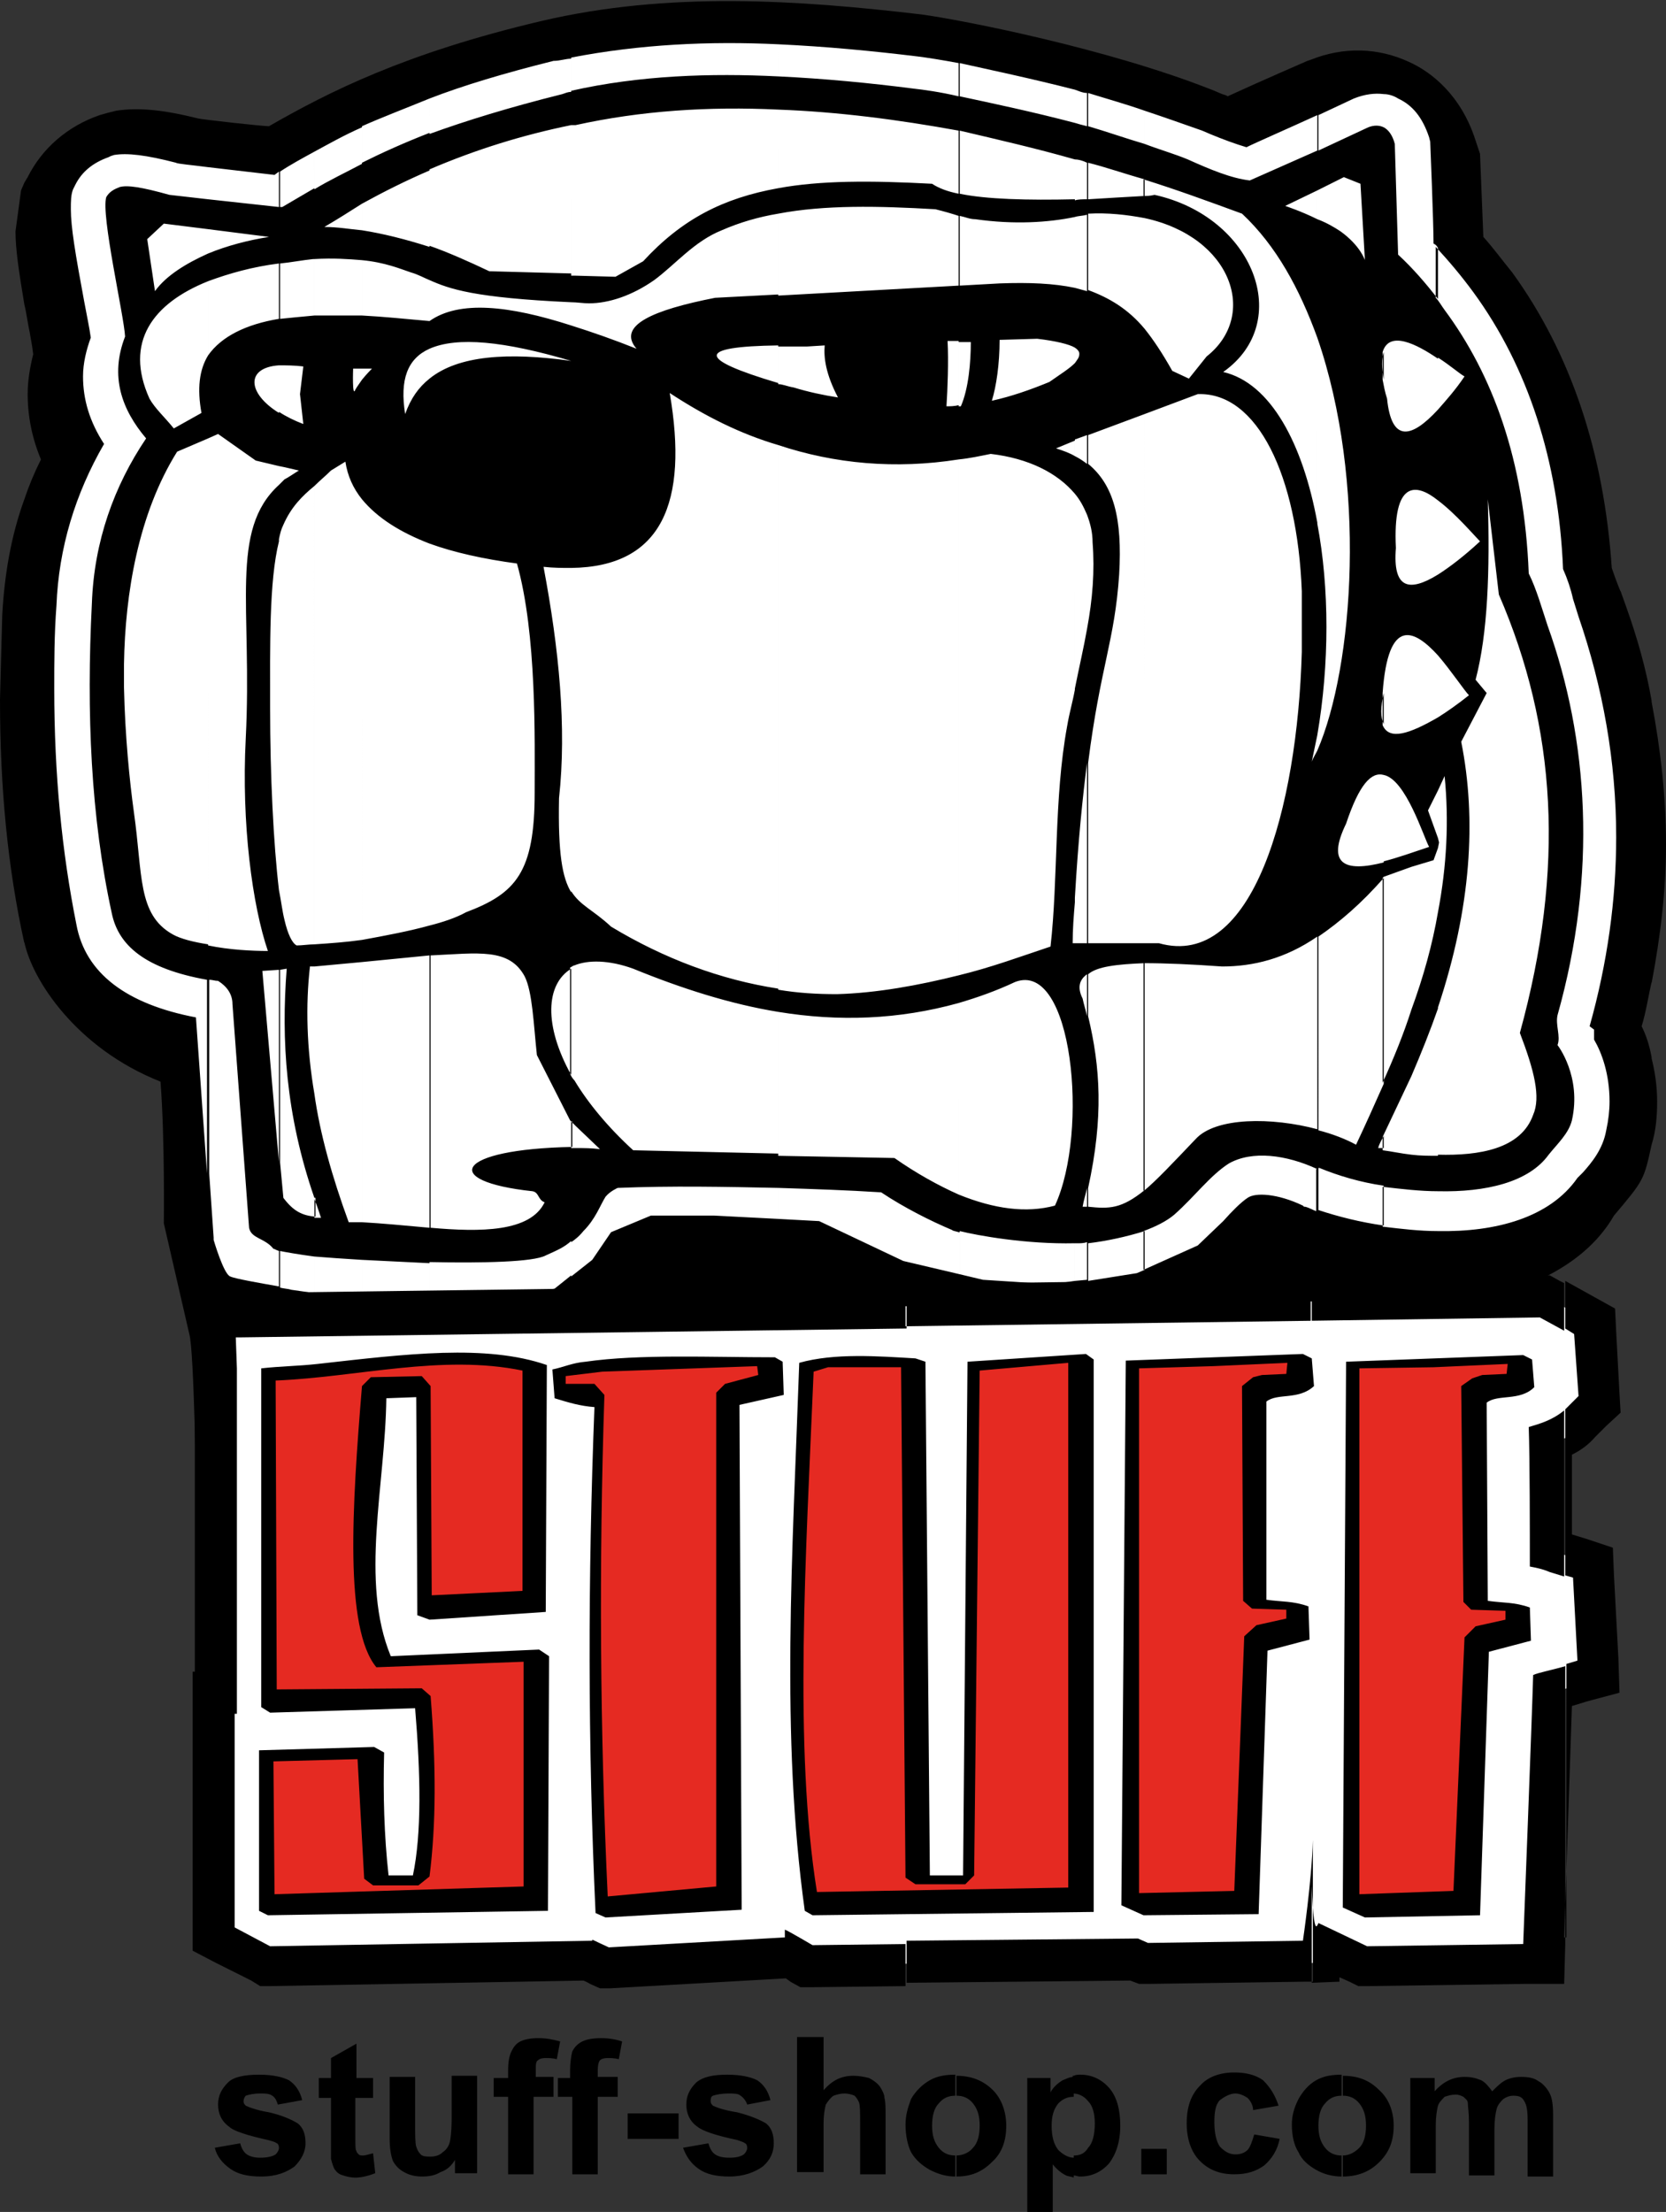 <svg xmlns="http://www.w3.org/2000/svg" xmlns:xlink="http://www.w3.org/1999/xlink" viewBox="0 0 150.5 199.8"><rect x="0" y="0" width="150.5" height="199.8" fill="#333333" stroke="none"/><defs><path id="a" d="M0 0h150.5v199.8H0z"/></defs><clipPath id="b"><use xlink:href="#a" overflow="visible"/></clipPath><path clip-path="url(#b)" d="M19.4 194l2.3-.4c.1.4.3.8.6 1 .3.2.7.3 1.2.3.6 0 1.1-.1 1.4-.3.2-.2.3-.4.3-.6 0-.2-.1-.4-.2-.4-.1-.1-.4-.2-.8-.3-1.8-.4-3.1-.8-3.5-1.2-.7-.5-1-1.2-1-2s.3-1.4.9-2c.5-.5 1.5-.7 2.8-.7 1.2 0 2.1.2 2.7.5.6.4 1 1 1.2 1.8l-2.2.4c-.1-.3-.2-.6-.5-.8-.3-.2-.6-.2-1.1-.2-.6 0-1 .1-1.3.2-.1.1-.2.3-.2.5s.1.3.2.4c.2.1.9.4 2.1.6 1.3.3 2.1.7 2.6 1 .5.4.7 1 .7 1.8s-.4 1.5-1 2.1c-.7.5-1.6.9-3 .9-1.2 0-2.1-.2-2.8-.7-.7-.5-1.2-1.1-1.4-1.9m14.3-6.3v1.8h-1.6v3.5c0 .8 0 1.2.1 1.3 0 .1.1.2.2.3.1.1.2.1.4.1s.5-.1.9-.2l.2 1.8c-.5.2-1.2.4-1.8.4-.4 0-.8-.1-1.1-.2-.4-.1-.6-.3-.8-.6-.1-.2-.2-.5-.3-.9v-5.5h-1.1v-1.8h1.1v-1.8l2.3-1.3v3.1h1.5zm7.4 8.8v-1.4c-.3.5-.7.9-1.3 1.1-.5.3-1 .4-1.7.4-.5 0-1.1-.1-1.6-.4-.4-.2-.8-.6-1-1-.2-.5-.3-1.2-.3-2v-5.6h2.3v4c0 1.2 0 2 .1 2.3.1.3.2.5.4.7.2.2.5.2.9.2s.8-.1 1.1-.4c.3-.2.5-.5.6-.8.1-.3.2-1.1.2-2.4v-3.7h2.3v8.8h-2zm3.5-8.8h1.3v-.7c0-.7.1-1.3.3-1.7.2-.4.4-.7.8-.9.4-.2 1-.3 1.6-.3.7 0 1.3.1 2 .3l-.3 1.6c-.4-.1-.7-.1-1-.1-.4 0-.6.1-.7.2-.2.1-.2.4-.2.9v.6H50v1.8h-1.8v7h-2.3v-7h-1.3v-1.7z"/><path clip-path="url(#b)" d="M50.2 187.7h1.3v-.7c0-.7.1-1.3.2-1.7.2-.4.5-.7.9-.9.4-.2 1-.3 1.7-.3s1.3.1 1.9.3l-.3 1.6c-.4-.1-.7-.1-1-.1-.4 0-.6.1-.7.2-.1.1-.2.4-.2.9v.6h1.8v1.8H54v7h-2.3v-7h-1.3v-1.7zm6.5 3.2h4.6v2.3h-4.6zm5 3.1l2.3-.4c.1.4.3.8.6 1 .3.2.7.3 1.3.3.6 0 1-.1 1.3-.3.2-.2.3-.4.3-.6 0-.2-.1-.4-.2-.4-.1-.1-.4-.2-.7-.3-1.9-.4-3.1-.8-3.6-1.2-.7-.5-1-1.2-1-2s.3-1.4.9-2c.6-.5 1.5-.7 2.8-.7 1.2 0 2.1.2 2.7.5.6.4 1 1 1.2 1.8l-2.1.4c-.1-.3-.3-.6-.6-.8-.2-.2-.6-.2-1.1-.2-.6 0-1.1.1-1.4.2-.2.1-.2.3-.2.5s.1.3.2.4c.2.1.9.4 2.2.6 1.2.3 2.1.7 2.6 1 .5.4.7 1 .7 1.8s-.3 1.5-1 2.1c-.7.5-1.7.9-3 .9-1.2 0-2.1-.2-2.8-.7-.7-.5-1.1-1.1-1.4-1.9m12.7-9.7v4.5c.8-.9 1.6-1.3 2.7-1.3.5 0 1 .1 1.4.2.4.2.8.5 1 .8.2.3.4.7.4 1 .1.4.1.9.1 1.7v5.2h-2.3v-4.7c0-.9 0-1.5-.1-1.8-.1-.2-.2-.4-.4-.6-.2-.1-.6-.2-.9-.2-.4 0-.7.1-1 .2-.3.2-.5.5-.7.8-.1.4-.2.9-.2 1.7v4.4H72V184h2.4zm12 3.2c1.3 0 2.4.4 3.3 1.3.8.8 1.2 2 1.2 3.2 0 1.4-.4 2.5-1.3 3.3-.9.9-1.9 1.3-3.2 1.3v-1.9c.6 0 1.2-.3 1.5-.7.4-.4.6-1.1.6-2 0-.9-.2-1.5-.6-2-.4-.5-.9-.7-1.5-.7v-1.8zm-4.6 4.4c0-.8.2-1.5.5-2.3.4-.7 1-1.3 1.7-1.7.7-.4 1.5-.5 2.3-.5v1.9c-.6 0-1.1.2-1.5.7-.4.4-.6 1.1-.6 2 0 .9.2 1.5.6 2 .4.5.9.7 1.5.7v1.9c-.8 0-1.5-.2-2.3-.6-.7-.4-1.3-.9-1.7-1.6-.3-.6-.5-1.5-.5-2.5m15.2-4.4c.2-.1.4-.1.6-.1 1 0 1.9.4 2.6 1.2.7.8 1 2 1 3.4 0 1.5-.4 2.6-1 3.4-.7.8-1.6 1.2-2.6 1.2-.3 0-.4-.1-.6-.1v-1.8c.6 0 1-.2 1.3-.7.4-.4.6-1.2.6-2.2 0-.9-.2-1.6-.6-2-.4-.5-.9-.7-1.4-.7v-1.6zm-4.3.2h2.2v1.3c.2-.4.6-.8 1.1-1.1.3-.1.6-.3 1-.3v1.8c-.6 0-1 .2-1.4.6-.4.5-.6 1.1-.6 2 0 1 .2 1.7.6 2.2.4.4.9.7 1.4.7v1.8c-.2-.1-.5-.1-.7-.2-.4-.2-.8-.5-1.2-1v4.4h-2.3v-12.2zm10.4 6.4h2.3v2.3h-2.3zm12.4-3.9l-2.3.4c0-.4-.2-.8-.5-1.1-.3-.2-.7-.4-1.1-.4-.5 0-1 .3-1.4.6-.4.4-.5 1.1-.5 2 0 1 .2 1.8.5 2.2.4.4.8.7 1.4.7.4 0 .8-.1 1.1-.4.2-.2.4-.7.6-1.4l2.3.4c-.2 1-.7 1.8-1.4 2.4-.7.5-1.5.8-2.7.8-1.3 0-2.3-.4-3.1-1.2-.8-.8-1.2-2-1.2-3.4 0-1.5.4-2.6 1.2-3.4.7-.8 1.8-1.2 3.1-1.2 1 0 1.9.2 2.6.7.7.7 1.1 1.4 1.4 2.3m5.8-2.7c1.4 0 2.4.4 3.3 1.3.9.8 1.3 2 1.3 3.2 0 1.4-.4 2.4-1.3 3.3-.9.9-2 1.3-3.3 1.3v-1.9c.6 0 1.1-.3 1.5-.7.4-.4.6-1.1.6-2 0-.9-.2-1.5-.6-2-.4-.5-.9-.7-1.5-.7v-1.8zm-4.6 4.4c0-.8.2-1.5.6-2.3.4-.7.9-1.3 1.6-1.7.7-.4 1.5-.5 2.3-.5v1.9c-.6 0-1.1.2-1.5.7-.4.4-.6 1.1-.6 2 0 .9.2 1.5.6 2 .4.5.9.7 1.5.7v1.9c-.8 0-1.6-.2-2.3-.6-.7-.4-1.3-.9-1.6-1.6-.4-.6-.6-1.5-.6-2.5m10.7-4.2h2.2v1.2c.8-.9 1.7-1.3 2.7-1.3.6 0 1 .1 1.5.3.4.2.7.6 1 1 .4-.4.8-.8 1.2-1 .4-.2.9-.3 1.4-.3.7 0 1.2.1 1.6.4.4.2.8.7 1 1.1.2.4.3 1 .3 1.9v5.6H138v-5.1c0-.9-.1-1.4-.3-1.7-.2-.4-.5-.5-1-.5-.3 0-.6.1-.9.3-.2.2-.5.5-.6.9-.1.4-.2 1-.2 1.8v4.2h-2.3v-4.8c0-.9-.1-1.4-.1-1.7 0-.3-.2-.4-.4-.6-.2-.1-.4-.2-.7-.2-.4 0-.7.1-1 .2-.2.2-.5.5-.6.8-.1.4-.2 1-.2 1.8v4.3h-2.3v-8.6z"/><path clip-path="url(#b)" fill-rule="evenodd" clip-rule="evenodd" d="M149.2 102.6v-7c.3 1.2.5 2.5.5 3.9 0 1.3-.1 2.6-.5 3.9v-.8zm0-13.8V63.4c.8 4.2 1.3 8.5 1.3 12.9 0 4.1-.5 8.3-1.3 12.5m0 13.8v.8c-.7 3.2-.7 3.2-3.4 6.4-4.9 8.5-19 8.4-19 8.4l-.6 50.5L21 170.4c-3.4-1.1-3-46.8-3.9-49.9l-2.3-10s.1-7.6-.3-12.8c-7.6-3-11.6-9.2-12.3-12.6v-.8.1-39.3c.4-1.2.9-2.4 1.5-3.6-.8-1.9-1.2-3.9-1.2-5.9 0-1.2.2-2.4.5-3.6-.1-.9-.3-1.8-.3-1.9-.2-.9-.3-1.8-.5-2.6v-11l.3-.5c1.3-2.6 3.6-4.6 6.5-5.6l.7-.2.8-.2c2-.3 4.2-.1 7.4.7.4.1 5.8.7 6.4.7 5.4-3.1 12.3-6.6 24.6-9.5C60.4-.8 72.1 0 83.2 1.3c3.7.5 17 3.1 26.5 6.9l.7.3s.4.1.5.2c2.6-1.2 7.2-3.2 7.2-3.2l.3-.1c3-1.2 6.1-1.1 8.9.2 2 .9 4.7 3 6 7.1l.4 1.2.3 7.5c.9 1 1.7 2.1 2.6 3.2 5.3 7.3 8.3 16.3 9 26.7.3.9.8 2.2.8 2.1l.5 1.4c1 2.8 1.8 5.6 2.3 8.5v25.4c-.3 1.3-.5 2.7-.9 4 .4.8.7 1.7.9 2.8v7.1zM2.2 16.5v11c-.5-3-.8-5-.8-6.6l.5-3.7.3-.7zm0 28.6v40.1C.7 78.4 0 71.2 0 63.2l.2-7.6c.2-3.7.8-7.2 2-10.5"/><path clip-path="url(#b)" fill-rule="evenodd" clip-rule="evenodd" fill="#FFF" d="M129.9 111.2v-3.6c4.3.1 8.2-.8 10-3.3.8-1 1.8-1.9 2.1-3.1.9-4-1.3-6.8-1.3-6.8.3-.8-.2-1.8 0-2.7 3.6-12.8 2.8-24.9-.9-35.2-.5-1.5-1-3.3-1.7-4.7-.4-10.3-3.3-18-7.6-23.8-.3-.4-.5-.8-.8-1.1v-4.6c1.2 1.3 2.3 2.6 3.4 4.1 4.9 6.7 7.7 15.2 8.1 25 .4.9.7 1.8.9 2.7l.5 1.6c2.2 6.4 3.4 13.1 3.4 19.9 0 5.7-.8 11.4-2.4 17.1l.4.3v.9c.7 1.2 1.4 3.1 1.4 5.6 0 .8-.1 1.7-.3 2.6-.3 1.7-1.3 2.9-2.1 3.8l-.5.5c-2.5 3.6-7.4 4.9-12.6 4.8m0-6.9c3.7.1 7.5-.5 8.6-3.6.7-1.6.1-4-1.2-7.4 4.1-14.9 3.3-27.6-1.9-39.6l-1-8.6c.2 6.5 0 12.1-1.1 16.3l1 1.2L132 67c1.4 7 .9 15-2.1 24v13.3zm0-21.9c.8-4.2 1-8.3.6-12.3l-.6 1.3v4.3l.1.4-.1.5v5.8zm0-17.6c.8-.5 1.8-1.2 2.8-2-.4-.4-1.6-2.2-2.8-3.6v5.6zm0-12.9c1.1-.7 2.4-1.7 3.8-3-.5-.5-2.2-2.5-3.8-3.7v6.7zm0-14.9c.7-.8 1.6-1.8 2.4-3-.4-.2-1.3-1-2.4-1.7V37zm0-14.6V27c-1.1-1.4-2.2-2.7-3.6-4l-.3-10c-.2-.8-.6-1.3-1-1.5v-3c.5 0 1 .2 1.3.4 1.3.6 2.2 1.7 2.8 3.5l.1.4s.3 7.3.3 9.2c.2.1.3.2.4.4m0 10V37c-2.4 2.6-4.2 3-4.6-1-.2-.6-.3-1.2-.4-1.7v-2.5c.6-2 3.1-.7 5 .6m0 12.8v6.7c-2.6 1.6-4.1 1.3-3.8-2.4-.3-6.1 1.8-5.9 3.8-4.3m0 14v5.6c-2.6 1.5-4.4 2.1-5 .7v-2.9c.5-7 2.9-5.7 5-3.4m0 12.2v4.3l-.9-2.5.9-1.8zm0 5.2v5.8c-.5 2.9-1.3 5.8-2.4 8.8-.7 2.2-1.6 4.4-2.6 6.6V79.3l.1-.1 2.5-.9 2-.6.4-1.1zm0 14.5c-.7 2-1.5 4-2.4 6.1-.8 1.7-1.7 3.6-2.6 5.5v1.2c.8.1 1.7.3 2.6.4.8.1 1.6.1 2.4.1V91.1zm0 16.5v3.6c-1.7 0-3.3-.2-5-.4v-3.6c1.7.2 3.4.4 5 .4M125 77.8c1.2-.3 2.6-.8 4.1-1.3-.5-.9-2.1-6.1-4.1-6.5v7.8zm0-69.3v3c-.4-.2-.9-.2-1.4 0l-4.5 2.1v-3.2l3.2-1.5c1-.4 1.9-.5 2.7-.4m0 23.3v2.5c-.2-1.1-.2-1.9 0-2.5m0 30.8v2.8c-.3-.6-.3-1.5 0-2.8m0 7.4v7.9c-3.5.9-5.2.2-3.4-3.5 1.2-3.6 2.3-4.7 3.4-4.4m0 9.3v18.6c-.8 1.8-1.6 3.6-2.5 5.5-.9-.5-2.2-1-3.4-1.3V84.6c1.9-1.3 3.9-3 5.9-5.3m0 23.3c-.2.4-.4.7-.5 1.1h.5v-1.1zm0 4.5v3.6c-2.1-.3-4.1-.8-5.9-1.4v-3.8h.1c1.7.7 3.7 1.3 5.8 1.6m-6-39.3v-1.4c1.1-6.4 1.1-13.3 0-19.1V30.5c4.5 13 3.3 29.7 0 37.3m0-48v-2.6l2.4-1.2 1.5.6.4 6.9s-.4-1.3-2.2-2.6c-.6-.4-1.3-.8-2.1-1.1m0-9.4v3.2l-6.1 2.7c-1.7-.2-3.6-1-5.6-1.9-1.2-.5-2.6-.9-3.9-1.4v-3c1.8.6 3.5 1.2 5.2 1.8l.7.3c1.2.5 2.3.9 3.3 1.2.8-.4 4-1.8 6.4-2.9m0 6.8v2.6c-1.4-.7-2.9-1.2-2.9-1.2l2.9-1.4zm0 13.3c-1.6-4.4-3.7-8.3-6.8-11.2-3-1.1-6-2.2-8.9-3.1v1.5c.3 0 .6 0 1-.1 9 2 12.6 11.5 6.2 16 4.3 1 7.2 6.5 8.5 13.6V30.5zm0 35.9v1.4c-.2.4-.4.7-.5 1l.5-2.4zm0 18.2V102c-4.1-1.1-9.2-1.1-11 .9-2.1 2.2-3.5 3.7-4.7 4.7V87c2 0 4.3.1 7.1.3 2.8 0 5.7-.7 8.6-2.7m0 21c-2.8-1.3-5.9-1.7-8-.5-1.7 1.1-3 2.9-4.9 4.6-.7.6-1.7 1.1-2.8 1.5v3.5l4.9-2.2 2.3-2.2c.8-.9 1.6-1.7 2.2-2.1.7-.5 2.7-.4 5 .7l.1.1h.1c.4.1.7.3 1 .4v-3.8zm-15.6-20.4V37.4l4.8-1.8c5.4-.2 9 7.4 9.4 17.8v5.5c-.4 14.1-4.4 28.7-12.9 26.3h-1.3zm0-55.5v-10c7.9 1.7 10.3 8.8 5.6 12.5l-1.6 2-1.5-.7c-.9-1.6-1.7-2.8-2.5-3.8m0-19.7v3c-1.7-.5-3.4-1.1-5.1-1.6v-3c1.6.5 3.4 1 5.1 1.6m0 6.2v1.5c-1.8.1-3.5.2-5.1.3v-3.3c1.6.4 3.3 1 5.1 1.5m0 3.5v10c-1.5-1.8-3.2-2.8-5.1-3.5v-6.9c1.8-.1 3.5.1 5.1.4m0 17.7v47.8h-5.1V68.9c1.1-8.7 2.4-11 2.8-17 .3-5.1-.5-8.1-2.8-10v-2.6l5.1-1.9zm0 49.6v20.5c-2.1 1.7-3.2 1.7-5.1 1.5v-1.7c1.4-6.4 1.1-10.9 0-15.5V88c.8-.7 2.6-.9 5.1-1m0 24.2v3.5l-.7.3-4.4.7v-3.4c1.7-.2 3.5-.6 5.1-1.1m-5.2-54.4c.5-2.7.7-5.2.5-7.8 0-.9-.2-1.7-.5-2.5v10.3zm0-48.4v3c-.4-.1-.8-.2-1.1-.3v-3c.3.1.7.3 1.1.3m0 6.3V18c-.4 0-.8 0-1.1.1v-3.7c.3 0 .7.1 1.1.3m0 4.7v6.9c-.4-.1-.7-.2-1.1-.3v-6.4c.3-.1.7-.1 1.1-.2zm0 19.9v2.6c-.4-.3-.7-.5-1.1-.7v-1.5l1.1-.4zm0 7.2v10.3c-.3 1.7-.7 3.4-1.1 5.4v.2-17.8c.5.6.8 1.2 1.1 1.9m0 22.4v16.3h-1.1v-4.1c.3-5.2.7-9.1 1.1-12.2m0 19.1v3.8c-.1-.5-.3-1.1-.4-1.6-.5-1-.3-1.7.4-2.2m0 19.3v1.7h-.4c.1-.6.3-1.2.4-1.7m0 4.9v3.4l-1.1.1v-3.4h.3c.2 0 .5 0 .8-.1m-1.1-79.4v-1.4c.3.2.4.4.4.5v.1c0 .3-.2.5-.4.8m0-24.7v3c-3.8-1-7.6-1.8-10.4-2.4v-3c2.7.6 6.5 1.4 10.4 2.4m0 6.3V18c-4.3.1-8 0-10.4-.5v-5.7c3.4.8 6.9 1.6 10.4 2.6m0 5.2V26c-1.9-.4-4.1-.5-6.8-.4l-3.6.2v-6.3c.5.1.9.3 1.4.3 3.5.5 6.6.3 9-.2m0 11.8v1.4c-.5.5-1.3 1-2.3 1.7-1.7.7-3.4 1.3-5.2 1.7.4-1.3.7-3.3.7-5.5l3.4-.1c1.7.2 2.9.5 3.4.8m0 8.4v1.4c-.5-.3-1.1-.5-1.7-.7l1.7-.7zm0 4.8c-1.6-1.9-4.2-3.2-7.6-3.6-1 .2-1.9.4-2.9.5v46.6c2.9-.7 5.6-1.7 8.3-2.6.7-6.1.3-13.4 1.5-19.9.2-1.2.5-2.2.7-3.3V44.6zm0 36.9v3.7h-.2c0-1.3.1-2.5.2-3.7m0 30.8v3.4l-2.1.3-6.2-.4-2.1-.5v-3.9c1.6.4 6 1.2 10.4 1.1m-10.5-4.4V90.6c1.7-.5 3.4-1.1 5.1-1.9 5.2-2 6.7 13.5 3.6 20.2-2.6.7-5.5.3-8.7-1m0-71.2v-5.8h1.1c0 1.8-.2 4.2-.9 5.8h-.2m0-31v3c-1.7-.4-3.2-.6-4.1-.7-3.9-.5-8-.9-12.2-1.1V4c4.3.2 8.5.6 12.6 1.1.8.1 2.1.3 3.7.6m0 6.1v5.7c-1-.2-1.8-.5-2.4-.9-5.6-.3-10.1-.3-13.9.4V9.9c5.4.2 10.8.9 16.3 1.9m0 7.7v6.3l-16.3.9v-7.4c4.2-.8 9-.7 14.2-.4.8.2 1.5.4 2.1.6m0 11.3v5.8c-.4.1-.8.1-1.1.1.1-1.5.2-4.1.1-5.9h1zm0 10.7v46.6c-3.6.9-7.4 1.6-11 1.7-1.8 0-3.5-.1-5.3-.4V40.2c5.1 1.7 10.6 2.2 16.3 1.3m0 49.1v17.3c-1.8-.8-3.8-1.9-5.8-3.3l-10.5-.2v-13c5.5.9 10.9.7 16.3-.8m0 20.7c-.3-.1-.5-.1-.6-.2-1.9-.8-4.3-2-6.4-3.4-3.1-.2-6.2-.3-9.3-.4v2.8l3.7.2 7.6 3.6 5.1 1.2v-3.8zM70.3 34.7v-3.4h2.6l1.6-.1c-.1 1.1.1 2.6 1.2 4.7-1.3-.2-2.7-.5-4-.9-.6-.1-1-.3-1.4-.3m0-30.7v2.9c-6.1-.3-12.5-.1-18.7 1.3v-3C57.8 4 64.1 3.7 70.3 4m0 5.9V17c-5 .9-8.7 2.8-12.2 6.6L55.6 25l-3.6-.1h-.4V11.3h.4c5.9-1.3 12-1.7 18.3-1.4m0 9.4c-1.8.3-3.5.8-5.1 1.5-2.5 1-4.2 3.1-6.1 4.5-2 1.4-4.1 2.1-5.9 2.1-.5 0-1.1-.1-1.6-.1v2.1c1.9.6 3.9 1.3 5.9 2.1-1.8-2.1 1.5-3.5 7.1-4.6l5.7-.3v-7.3zm0 11.9v3.4c-7.4-2.2-7.4-3.3 0-3.4m0 9v49.1c-5.2-.8-10.3-2.7-15.1-5.6-1.6-1.5-2.8-1.9-3.6-3.2V51.3c8.2-.1 10.6-5.9 8.9-15.8 3.2 2.1 6.4 3.7 9.8 4.7m0 51.2c-4.3-.7-8.7-2.1-13.1-3.9-2.2-.8-4.1-.8-5.3-.3-.1 0-.2.1-.4.2V97c.1.2.2.4.4.6 1.2 2 3 4.2 5.3 6.3l13.1.3V91.4zm0 15.9v2.8l-5.8-.3h-5.7l-3.6 1.5-1.7 2.5-1.9 1.5v-3.1c.3-.2.7-.5 1.1-1 1.1-1.1 1.5-2.3 2-3.1.4-.5 1.1-.8 1.1-.8 4.9-.2 9.7-.1 14.5 0m-18.7-3.6v-2.4l.4.4 2.2 2.1c-.8-.1-1.4-.1-2.2-.1h-.4zm0-71.1l.3.1-.3-.1zm0-27.3v3c-.3 0-.5.1-.8.2-4.8 1.2-8.7 2.4-12 3.6V8.9c3.1-1.2 6.8-2.3 11.2-3.4.6 0 1.1-.2 1.6-.2m0 6c-4.4.9-8.6 2.2-12.8 4v6.9c1.7.6 3.5 1.4 5.4 2.3l7.4.2V11.3zm0 16v2.1c-5.6-1.8-10.1-2.3-12.8-.4v-3.7c1.8.8 4 1.6 12.8 2m0 5.3c-5.7-.8-10.2-.5-12.8 1.6v-2.7c2.5-1.1 6.7-.7 12.8 1.1m0 18.7v29.3c-.8-1.3-1.2-3.5-1.1-8.5.7-6.4 0-13.5-1.4-20.9.9.1 1.7.1 2.5.1m0 36.2v9.6c-2.5-4.5-2.3-8.2 0-9.6m0 13.8l-.1-.1-3-5.9c-.3-2.8-.4-5.7-1.1-7.1-1.4-2.6-4.2-2.1-8.5-1.9v24.6c4.5.4 9 .4 10.3-2.3-.6-.2-.5-.9-1.1-1-8.4-.9-7-3.8 3.6-4v-2.3zm0 10.8v3.1l-1.5 1.2s-3.2.5-3.8.5h-7.5V114c4.8.1 9.4 0 10.5-.6 1.1-.5 1.6-.7 2.3-1.3M38.8 83.6V49.1c2.2.8 4.9 1.4 7.9 1.8 1.8 6.4 1.6 15.9 1.6 20.7 0 7.2-1.7 9.1-6.2 10.8-.9.5-2.1.9-3.3 1.2m0-74.7V12c-2.3.9-4.3 1.8-6.1 2.7v-3.3c1.8-.8 3.9-1.6 6.1-2.5m0 6.5v6.9c-2.2-.7-4.2-1.2-6.1-1.5v-2.4c2-1.1 4-2.1 6.1-3m0 9.9V29c-2.2-.2-4.2-.4-6.1-.5v-5c2.1.2 3.5.8 4.4 1.1.7.2 1.2.5 1.7.7m0 6.2v2.7c-1 .8-1.7 1.8-2.2 3.2-.5-3.1.2-5 2.2-5.9m0 17.6v34.5c-1.8.5-3.9.9-6.1 1.3V45.1c1.4 1.7 3.5 3 6.1 4m0 37.2v24.6c-2.2-.2-4.3-.4-6.1-.5V86.9l6.1-.6zm0 27.8v2.9h-6.1v-3.2c2 .1 4.1.2 6.1.3m-6.1-79.8v-1h.9s-.5.5-.9 1m0-22.8v3.3c-1.5.8-3 1.5-4.3 2.3v-3.4c1.3-.7 2.7-1.5 4.3-2.2m0 6.9v2.4c-1.1-.1-2.2-.3-3.4-.3 1.2-.7 2.3-1.4 3.4-2.1m0 5.1v5h-4.3v-5.1c1.7-.1 3.1 0 4.3.1m0 9.8v1c-.2.3-.5.7-.6.9-.3.8-.2-1.9-.2-1.9h.8zm0 11.8v39.8c-1.4.2-2.8.3-4.3.4V43.9c.5-.5 1-.9 1.5-1.4l1.3-.8c.2 1.3.7 2.4 1.5 3.4m0 41.8v23.5h-1.2c-1.5-4.1-2.6-8-3.1-11.6V87.3l4.3-.4zm0 26.9v3.2h-2.1s-1 0-2.2-.2v-3.3c1.2.1 2.7.2 4.3.3m-4.3-3.8h.6c-.2-.6-.4-1.2-.6-1.7v1.7zm0-96.3V17c-1 .6-1.9 1.1-2.9 1.7h-.2v-3.2c.9-.6 2-1.2 3.1-1.8m0 9.7v5.1c-1.1.1-2.1.2-3.1.3v-5c1-.1 2-.3 3-.4h.1zm0 20.5v41.4c-.5 0-1.1.1-1.6.1-.4-.2-.8-1-1.1-2.3-.2-.8-.3-1.7-.5-2.7V48.7c.1-.5.2-.9.4-1.3.7-1.6 1.7-2.6 2.8-3.5m0 43.4v11.5c-.7-4.1-.8-8-.4-11.5h.4zm0 20.9c-2.6-7.5-3-14.3-2.5-20.7l-.6.1V105l.3 3.2c.9 1.2 1.7 1.6 2.9 1.7v-1.7zm0 5.3v3.3l-2.1-.3c-.3-.1-.7-.1-1-.2V113c.5.1 1.6.3 3.1.5m-3.2-69.7v-1.7l.5.1 1.3.3c-.5.3-.9.6-1.3.8l-.5.5m0-6.6V33c.6 0 1.4 0 2.2.1l-.3 2.5.3 2.7c-.8-.3-1.6-.7-2.2-1.1m-.9-15.8l-5.5-.7v2.2c1.7-.7 3.6-1.2 5.5-1.5m.9-5.9v3.2l-6.4-.7v-2.9l6 .7.4-.3zm0 8.3v5c-3 .5-5.2 1.6-6.4 3.3v-6.7c1.9-.7 4-1.3 6.4-1.6m0 9.2v4.3c-2.9-1.8-3-4.1 0-4.3m0 9.1v1.7c-4.5 4.1-2.4 11-3 22.9-.4 7.7.6 15.1 2 19.2-1.4 0-3.5-.1-5.4-.5V39.6l.9-.4 3.4 2.4 2.1.5zm0 6.8c-.9 3.6-.8 9.4-.8 15.1 0 6 .3 12.2.8 16.4V48.9zm0 38.7V105l-1.5-17.3 1.5-.1zm0 25.4c-.3-.1-.4-.2-.5-.2-.8-1-2-.9-2.2-1.9L21 90.7c0-.9-.5-1.6-1.3-2.1-.3 0-.5-.1-.8-.1V106l.4 5.8v.2s.9 3.1 1.5 3.3c.4.2 2.7.6 4.4.9V113zm-6.4-92.3l-4-.5-1.5 1.4.7 4.7c1-1.4 2.8-2.5 4.8-3.4v-2.2zm0-5.6V18l-3.5-.4c-2.5-.7-3.8-.9-4.5-.7-.5.2-.9.4-1.2.9-.5 1.6 1.6 10.7 1.7 12.6-1.4 3.6-.3 6.6 1.9 9.2-2.9 4.3-4.7 9.3-4.9 14.9-.5 9.9-.1 19.3 1.8 28 .6 2.9 3 5 8.6 6V106l-1-14.1c-6.3-1.2-10-4-10.8-8.4-1.3-6.5-2-13.5-2-21.3 0-2.4 0-4.9.2-7.5.2-5.2 1.7-10.1 4.3-14.6-1.3-2-1.9-4-1.9-6.1 0-1.2.3-2.4.7-3.5-.1-.8-.4-2.2-.6-3.3-.8-4.3-1.2-6.7-1.2-8.3 0-.7 0-1.3.2-1.8l.1-.2.1-.2c.6-1.2 1.6-2 3-2.5l.2-.1.3-.1c1.2-.2 2.9 0 5.6.7.1.1 1.4.2 2.9.4m0 10.3v6.7c-.8 1.3-1 3-.6 5.2l-2.5 1.4c-.8-1-1.7-1.8-2.2-2.7-2.3-5.1.3-8.6 5.3-10.6m0 14.2L16 40.8c-3.5 5.6-4.7 12.8-4.8 19.2v2.1c.1 4.4.5 8.4.9 11.3.8 5.6.3 9.2 3.5 11 .7.4 1.9.7 3.2.9V39.6zm2.8 79.1l-2.4.1.2 4.7v29.3h-.2V175l4.7 2.4s28.5-.5 29.2-.5c.4.2 1.5.7 1.5.7h.5s16.3-.9 16.5-.9c.4.2 1.3.8 1.3.8s28.8-.4 29.5-.4c.2.1.9.4.9.4l16.1-.2s.1-1 .2-1.4c1.3.6 3.6 1.7 3.6 1.7l16.3-.2s.8-22.2.9-24.6c1.2-.3 4.1-1.1 4.1-1.1l-.5-10.3-3.1-1.1s-.3-.1-.5-.1v-9.9c1-.3 1.9-.9 2.7-1.6l1.7-1.6-.5-7.4-4.4-2.4-118.3 1.4z"/><path clip-path="url(#b)" fill-rule="evenodd" clip-rule="evenodd" d="M141.3 175l.7-20.9c.7-.2 1.3-.4 1.3-.4l3-.8-.1-3.1-.4-7.5-.1-2.5-2.4-.8-1.3-.4v-7.2c.8-.4 1.5-.9 2.1-1.6l1-1 1.3-1.2-.1-1.7-.3-5.6-.1-2.1-1.8-1-2.7-1.5v4.3l.8.5.4 5.6-1 1-.2.2v15l.7.2.4 7.5-1 .3V175zm-1.3-59.8h-1l-20.6.3v3.8l20.7-.3 2.2 1.2v-4.3l-.4-.2-.9-.5zm-21.5 63.9l2.5-.1v-.4l.9.4.8.4h.9l14.1-.2h3.6l.1-3.6v-25.1c-1 .3-2.5.6-2.9.8-.1 3.7-.9 24.3-.9 24.3l-14.1.2-4.4-2.1s-.1.3-.2.3-.3-.6-.4-3.7v8.8zm22.8-51.7v15l-1.3-.4c-.7-.3-1.3-.4-1.8-.5 0-3.2 0-9.7-.1-12.6 1-.3 2.1-.6 3.2-1.5m-22.8 38.8zm0-50.7l-36.7.5v3.8l36.7-.5v-3.8zm-36.7 63.6l20.2-.2h.1l.8.3h.9l14-.2h.8v-12.8c-.1 3.7-.9 9.1-.9 9.1l-14 .2-.9-.4-20.9.2v3.8zm36.7-12.9c-.1 0-.1 0 0 0M81.8 116l-60.1.8H21l-3.7.2.2 3.7.1 2.8V151h-.2v25.2l2.1 1.1 3.2 1.6.8.5h.9l28.3-.5c.3.1.6.3.6.3l.9.4h.9l15.9-.9c.1.1.3.2.4.3l.9.5h1.1l8.4-.1v-3.8l-8.4.1s-2.2-1.3-2.5-1.4v.7l-15.9.9s-1.3-.6-1.5-.7v.1l-29.1.5-3.2-1.7v-19.3h.2v-31.2l-.1-2.8h.5l60.1-.8v-4z"/><path clip-path="url(#b)" fill-rule="evenodd" clip-rule="evenodd" d="M23.6 123.6v30.6l.8.5 13.1-.4c.5 6 .6 11.3-.2 15.1h-2.2c-.4-3.6-.5-7.3-.4-11.1l-.9-.5-10.4.3v14.5l.8.4 25.3-.4.1-23-.9-.6-13.4.6c-2.8-6.8-.5-15.4-.4-23.3l2.7-.1.1 19.7 1.1.4 10.5-.7.1-22.3c-5.5-1.9-12.7-1-20.7-.1-1.8.2-3.3.2-5.1.4m26.3.1c1-.2 1.8-.6 3-.7 4.9-.7 11.2-.4 17.1-.4l.7.4.1 3-4 .9.2 45.6-12.3.7-.9-.4c-.7-15.1-.7-30.3-.1-45.7-1.3-.1-2.3-.4-3.6-.8l-.2-2.6zm22.3-.6c-.6 17.3-1.7 33.6.5 49.5l.7.4 25.4-.3v-49.9l-.7-.5-10.7.7-.4 46.4h-3l-.4-46.4-.9-.3c-3.4-.2-7.3-.5-10.5.4m29.5-.2l16-.6.8.4.2 2.5c-1.4 1.3-3.3.6-4.3 1.4v17.9c1.4.2 2.4.1 3.8.6l.1 3-3.8 1-.8 23.8-10.4.1-2-.9.4-49.2zm19.9.1l16-.6.8.4.2 2.5c-1.3 1.3-3.3.6-4.3 1.4l.1 17.9c1.4.2 2.4.1 3.8.6l.1 3-3.8 1-.8 23.8-10.4.2-2-.9.3-49.3z"/><path clip-path="url(#b)" fill-rule="evenodd" clip-rule="evenodd" fill="#E52A22" d="M122.8 123.6v47.5l8.5-.3 1-22.9 1-1 2.7-.6v-.8l-3.1-.1-.7-.7-.2-19.5 1-.7.9-.3 2.2-.1.1-.9-6.7.3zm-19.9 0V171l8.6-.2.9-23 1.1-1 2.7-.6v-.8l-3.1-.1-.8-.7-.1-19.4 1-.8.8-.2 2.2-.1.1-1-6.7.3zm-29.4.3l1.3-.4h6.6l.4 46.1.9.6h4.5l.8-.8.5-45.6 8-.7v47.4l-22.7.4c-2.1-13.1-1-30.3-.3-47m-22.4.4l3.3-.4 14-.5.1.8-3 .8-.8.8v44.6l-9.8.9c-.7-14.9-.8-30-.3-45.3l-.9-1h-2.6v-.7zm-26.2.4c7.4-.3 15-2.4 22.3-.9v19.9l-8.2.4-.1-18.9-.8-.9-4.6.1-.8.8c-.9 10.9-1.6 21.9 1.3 25.4l13.3-.5v20.3l-22.5.7-.1-12 7.6-.2.6 10.8.8.6h4.1l1-.8c.6-4.7.6-10 .1-16.3l-.8-.7-13.1.1-.1-27.9z"/></svg>
